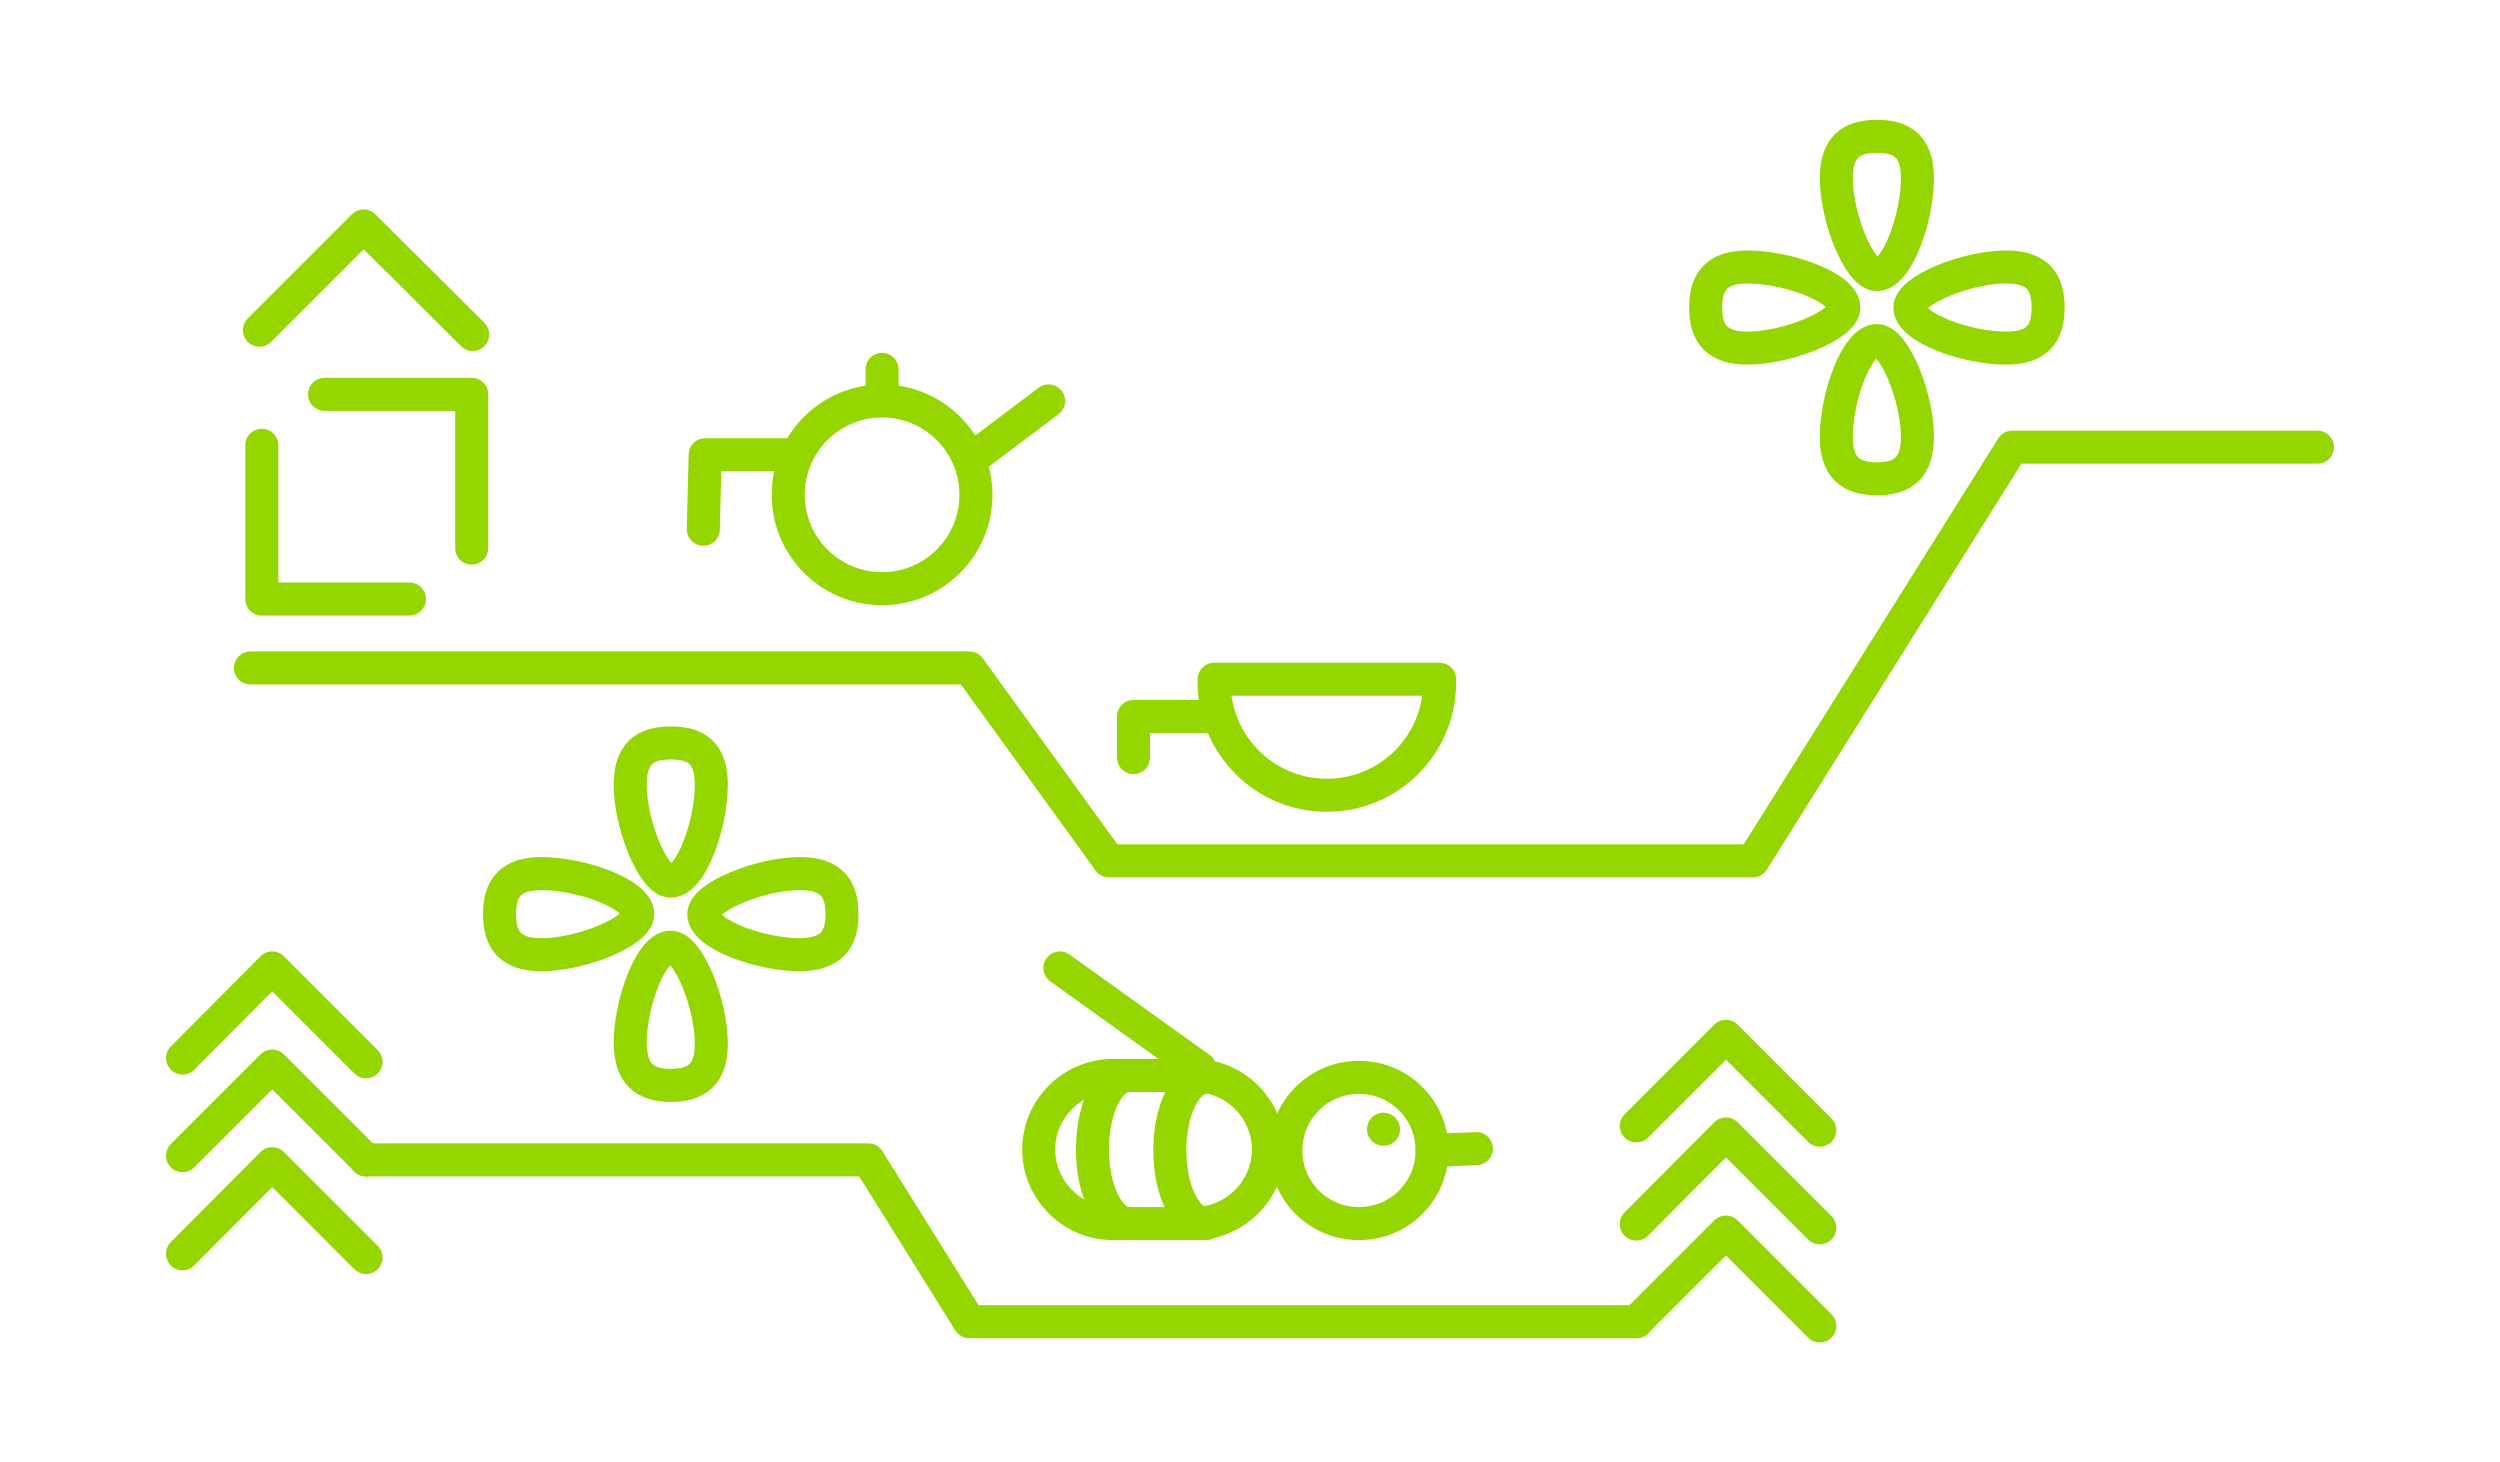 <?xml version="1.0" encoding="utf-8"?>
<!-- Generator: Adobe Illustrator 19.0.0, SVG Export Plug-In . SVG Version: 6.00 Build 0)  -->
<svg version="1.1" id="Layer_1" xmlns="http://www.w3.org/2000/svg" xmlns:xlink="http://www.w3.org/1999/xlink" x="0px" y="0px"
	 viewBox="0 0 530 310" style="enable-background:new 0 0 530 310;" xml:space="preserve">
<style type="text/css">
	.st0{fill:none;stroke:#95d600 ;stroke-width:7;stroke-linecap:round;stroke-linejoin:round;stroke-miterlimit:10;}
</style>
<g id="XMLID_3376_">
	<polyline id="XMLID_3281_" class="st0" points="53.1,141.6 205.5,141.6 235.1,182.5 371.6,182.5 426.6,94.8 491.3,94.8 	"/>
	<polyline id="XMLID_2355_" class="st0" points="77.6,245.9 184.1,245.9 205.5,280.2 346.9,280.2 	"/>
	<g id="XMLID_3575_">
		<polyline id="XMLID_3583_" class="st0" points="346.9,238.7 365.9,219.7 385.8,239.6 		"/>
		<polyline id="XMLID_3578_" class="st0" points="346.9,259.5 365.9,240.4 385.8,260.3 		"/>
		<polyline id="XMLID_3576_" class="st0" points="346.9,280.2 365.9,261.2 385.8,281.1 		"/>
	</g>
	<g id="XMLID_3585_">
		<polyline id="XMLID_3588_" class="st0" points="38.7,224.3 57.7,205.2 77.6,225.1 		"/>
		<polyline id="XMLID_3587_" class="st0" points="38.7,245 57.7,226 77.6,245.9 		"/>
		<polyline id="XMLID_3586_" class="st0" points="38.7,265.8 57.7,246.7 77.6,266.6 		"/>
	</g>
	<g id="XMLID_3420_">
		<polyline id="XMLID_3423_" class="st0" points="55,70 77.1,47.9 100.2,70.9 		"/>
		<polyline id="XMLID_3422_" class="st0" points="68.8,83.6 100,83.6 100,116.2 		"/>
		<polyline id="XMLID_3421_" class="st0" points="86.8,127 55.5,127 55.5,94.4 		"/>
	</g>
	<g id="XMLID_3415_">
		<polyline id="XMLID_3419_" class="st0" points="149.1,112.2 149.5,96.4 166.8,96.4 		"/>
		<circle id="XMLID_3418_" class="st0" cx="187" cy="104.9" r="19.9"/>
		<line id="XMLID_3417_" class="st0" x1="206.9" y1="96.6" x2="222.3" y2="85"/>
		<line id="XMLID_3416_" class="st0" x1="187" y1="85" x2="187" y2="78.3"/>
	</g>
	<g id="XMLID_3397_">
		<g id="XMLID_3401_">
			<path id="XMLID_3403_" class="st0" d="M397.9,28.9c-5.6,0-8.6,2.4-8.6,8.9c0,8.4,4.9,20.4,8.6,20.4c4.3,0,8.6-12,8.6-20.4
				C406.5,31.3,403.5,28.9,397.9,28.9z"/>
			<path id="XMLID_3402_" class="st0" d="M397.9,101.5c5.6,0,8.6-2.4,8.6-8.9c0-8.4-4.9-20.4-8.6-20.4c-4.3,0-8.6,12-8.6,20.4
				C389.3,99.1,392.3,101.5,397.9,101.5z"/>
		</g>
		<g id="XMLID_3398_">
			<path id="XMLID_3400_" class="st0" d="M434.2,65.2c0-5.6-2.4-8.6-8.9-8.6c-8.4,0-20.4,4.9-20.4,8.6c0,4.3,12,8.6,20.4,8.6
				C431.8,73.8,434.2,70.8,434.2,65.2z"/>
			<path id="XMLID_3399_" class="st0" d="M361.6,65.2c0,5.6,2.4,8.6,8.9,8.6c8.4,0,20.4-4.9,20.4-8.6c0-4.3-12-8.6-20.4-8.6
				C364,56.6,361.6,59.6,361.6,65.2z"/>
		</g>
	</g>
	<g id="XMLID_3404_">
		<g id="XMLID_3408_">
			<path id="XMLID_3410_" class="st0" d="M142.2,157.5c-5.6,0-8.6,2.4-8.6,8.9c0,8.4,4.9,20.4,8.6,20.4c4.3,0,8.6-12,8.6-20.4
				C150.8,159.9,147.9,157.5,142.2,157.5z"/>
			<path id="XMLID_3409_" class="st0" d="M142.2,230.1c5.6,0,8.6-2.4,8.6-8.9c0-8.4-4.9-20.4-8.6-20.4c-4.3,0-8.6,12-8.6,20.4
				C133.7,227.6,136.6,230.1,142.2,230.1z"/>
		</g>
		<g id="XMLID_3405_">
			<path id="XMLID_3407_" class="st0" d="M178.5,193.8c0-5.6-2.4-8.6-8.9-8.6c-8.4,0-20.4,4.9-20.4,8.6c0,4.3,12,8.6,20.4,8.6
				C176.1,202.3,178.5,199.4,178.5,193.8z"/>
			<path id="XMLID_3406_" class="st0" d="M105.9,193.8c0,5.6,2.4,8.6,8.9,8.6c8.4,0,20.4-4.9,20.4-8.6c0-4.3-12-8.6-20.4-8.6
				C108.4,185.2,105.9,188.1,105.9,193.8z"/>
		</g>
	</g>
	<g id="XMLID_1721_">
		<polyline id="XMLID_1723_" class="st0" points="240.3,160.6 240.3,151.9 255.3,151.9 		"/>
		<path id="XMLID_1722_" class="st0" d="M257.4,144c0,0.2,0,0.5,0,0.7c0,13.2,10.7,23.9,23.9,23.9c13.2,0,23.9-10.7,23.9-23.9
			c0-0.2,0-0.5,0-0.7H257.4z"/>
	</g>
	<g id="XMLID_3_">
		<path id="XMLID_20_" class="st0" d="M255.7,259.4c-4.2,0-7.7-6.9-7.7-15.5s3.4-15.5,7.7-15.5"/>
		<path id="XMLID_19_" class="st0" d="M239.3,259.4c-4.2,0-7.7-7-7.7-15.7s3.4-15.7,7.7-15.7"/>
		<path id="XMLID_18_" class="st0" d="M220.2,243.7L220.2,243.7c0-8.6,7.1-15.7,15.7-15.7h17.3c8.6,0,15.7,7.1,15.7,15.7l0,0
			c0,8.6-7.1,15.7-15.7,15.7h-17.3C227.3,259.4,220.2,252.3,220.2,243.7z"/>
		<line id="XMLID_16_" class="st0" x1="313" y1="243.5" x2="303.6" y2="243.9"/>
		<line id="XMLID_3437_" class="st0" x1="254.4" y1="226.5" x2="224.7" y2="205.2"/>
		<path class="st0" d="M303.6,243.9c0,8.6-6.9,15.5-15.5,15.5s-15.5-6.9-15.5-15.5s6.9-15.5,15.5-15.5S303.6,235.3,303.6,243.9"/>
		<path class="st0" d="M293.3,239.4L293.3,239.4L293.3,239.4z"/>
	</g>
</g>
</svg>
